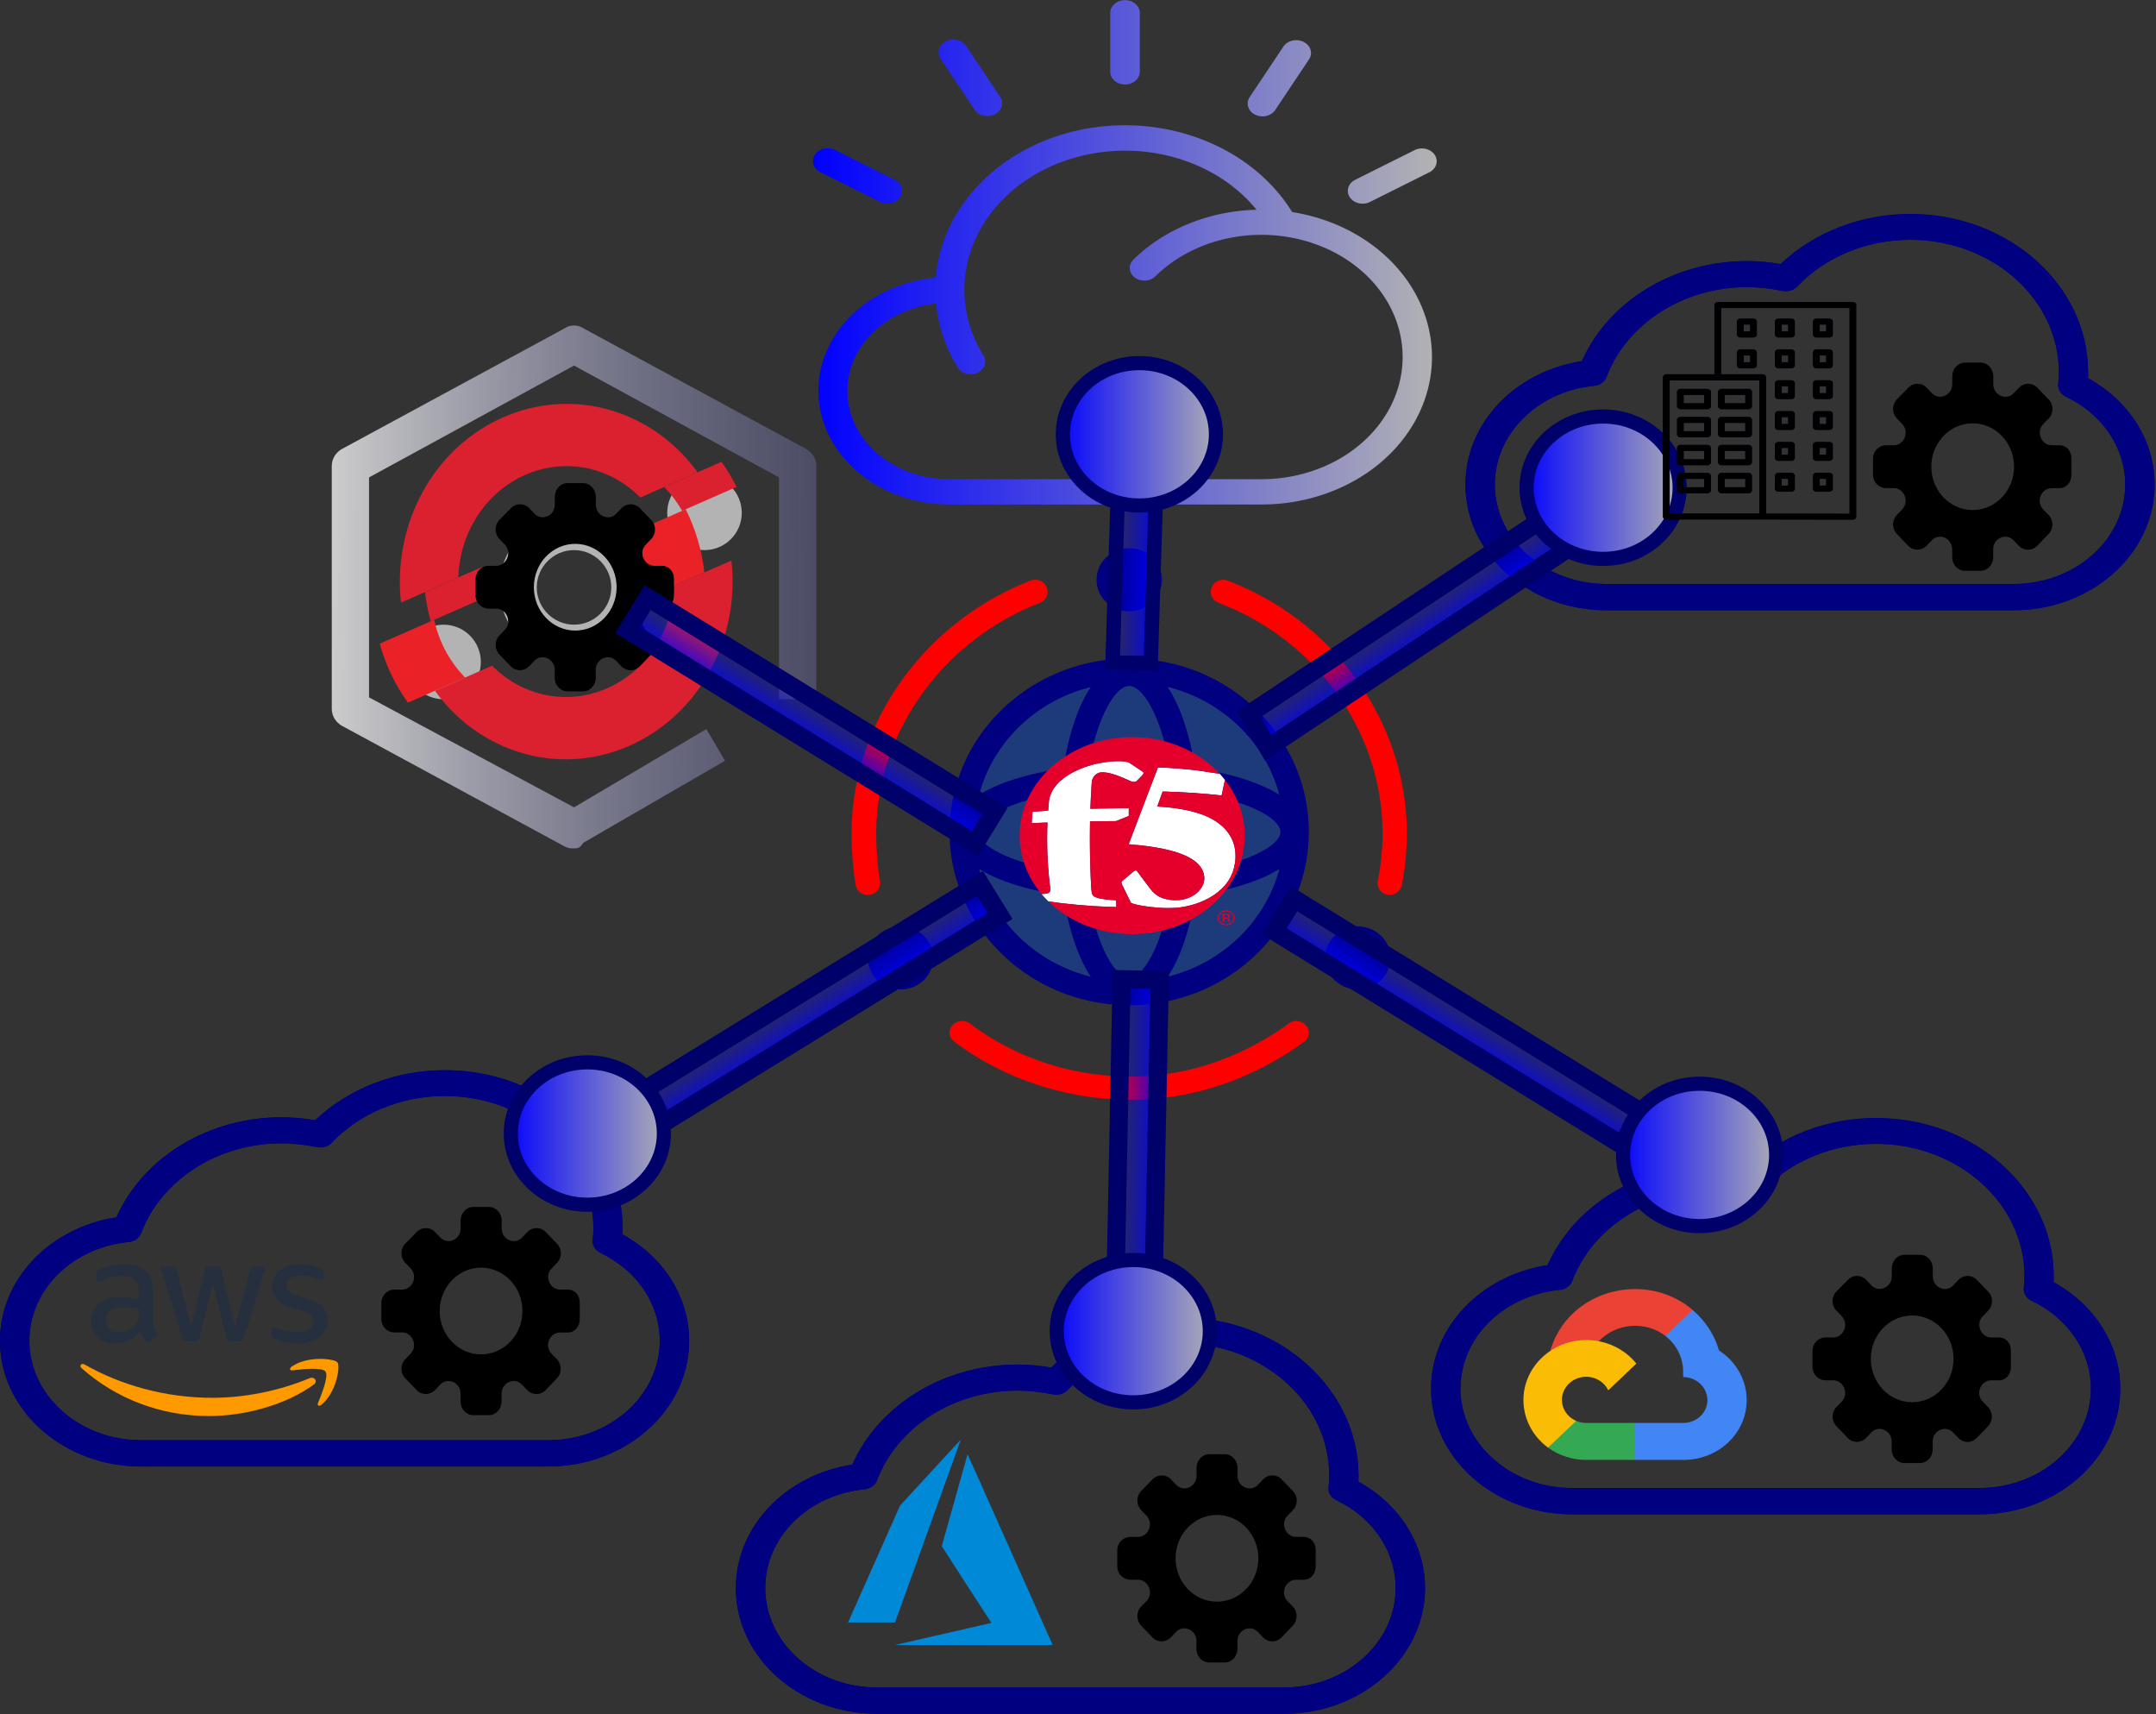 <?xml version="1.0" encoding="UTF-8" standalone="no"?>
<!-- Created with Inkscape (http://www.inkscape.org/) -->

<svg
   width="579.342"
   height="460.454"
   viewBox="0 0 153.284 121.828"
   version="1.1"
   id="svg5"
   inkscape:version="1.1.2 (0a00cf5339, 2022-02-04)"
   sodipodi:docname="service_to_clouds.svg"
   xmlns:inkscape="http://www.inkscape.org/namespaces/inkscape"
   xmlns:sodipodi="http://sodipodi.sourceforge.net/DTD/sodipodi-0.dtd"
   xmlns:xlink="http://www.w3.org/1999/xlink"
   xmlns="http://www.w3.org/2000/svg"
   xmlns:svg="http://www.w3.org/2000/svg">
  <rect x="0" y="0" width="153.284" height="121.828" fill="#333333" stroke="none"/>
  <sodipodi:namedview
     id="namedview7"
     pagecolor="#ffffff"
     bordercolor="#666666"
     borderopacity="1.0"
     inkscape:pageshadow="2"
     inkscape:pageopacity="0.0"
     inkscape:pagecheckerboard="0"
     inkscape:document-units="mm"
     showgrid="false"
     units="px"
     inkscape:zoom="0.75277076"
     inkscape:cx="233.1387"
     inkscape:cy="385.90766"
     inkscape:window-width="1920"
     inkscape:window-height="1043"
     inkscape:window-x="0"
     inkscape:window-y="0"
     inkscape:window-maximized="1"
     inkscape:current-layer="layer4"
     fit-margin-top="0"
     fit-margin-left="0"
     fit-margin-right="0"
     fit-margin-bottom="0" />
  <defs
     id="defs2">
    <linearGradient
       inkscape:collect="always"
       id="linearGradient2502">
      <stop
         style="stop-color:#0000ff;stop-opacity:1;"
         offset="0"
         id="stop2498" />
      <stop
         style="stop-color:#0000ff;stop-opacity:0;"
         offset="1"
         id="stop2500" />
    </linearGradient>
    <linearGradient
       inkscape:collect="always"
       id="linearGradient947">
      <stop
         style="stop-color:#0000ff;stop-opacity:1"
         offset="0"
         id="stop943" />
      <stop
         style="stop-color:#b3b3b3;stop-opacity:1"
         offset="1"
         id="stop945" />
    </linearGradient>
    <linearGradient
       inkscape:collect="always"
       xlink:href="#linearGradient947"
       id="linearGradient949"
       x1="-0.005"
       y1="16.034"
       x2="32"
       y2="16.034"
       gradientUnits="userSpaceOnUse" />
    <linearGradient
       inkscape:collect="always"
       id="linearGradient837">
      <stop
         style="stop-color:#cccccc;stop-opacity:1"
         offset="0"
         id="stop833" />
      <stop
         style="stop-color:#000060;stop-opacity:0;"
         offset="1"
         id="stop835" />
    </linearGradient>
    <linearGradient
       inkscape:collect="always"
       xlink:href="#linearGradient837"
       id="linearGradient839"
       x1="3"
       y1="15.975"
       x2="55.034"
       y2="16.246"
       gradientUnits="userSpaceOnUse"
       gradientTransform="matrix(5,0,0,5,-15,-9.75)" />
    <linearGradient
       inkscape:collect="always"
       xlink:href="#linearGradient2502"
       id="linearGradient2504"
       x1="17.245"
       y1="74.768"
       x2="21.246"
       y2="74.768"
       gradientUnits="userSpaceOnUse"
       gradientTransform="translate(-1.789,86.575)" />
    <linearGradient
       inkscape:collect="always"
       xlink:href="#linearGradient2502"
       id="linearGradient3200"
       gradientUnits="userSpaceOnUse"
       gradientTransform="matrix(1.014,0,1.4659774e-8,0.98,-177.13,-207.931)"
       x1="17.245"
       y1="74.768"
       x2="21.246"
       y2="74.768" />
    <style
       id="style873">.cls-1{fill:#e4002b;}.cls-2{fill:#fff;}.cls-3{fill:#e2183d;}</style>
    <linearGradient
       inkscape:collect="always"
       xlink:href="#linearGradient947"
       id="linearGradient3404"
       gradientUnits="userSpaceOnUse"
       x1="-0.005"
       y1="16.034"
       x2="32"
       y2="16.034" />
    <linearGradient
       inkscape:collect="always"
       xlink:href="#linearGradient947"
       id="linearGradient5859"
       x1="-24.785"
       y1="43.231"
       x2="-9.627"
       y2="43.231"
       gradientUnits="userSpaceOnUse"
       gradientTransform="matrix(0.785,0,0,0.775,144.176,65.468)" />
    <linearGradient
       inkscape:collect="always"
       xlink:href="#linearGradient947"
       id="linearGradient5983"
       gradientUnits="userSpaceOnUse"
       gradientTransform="matrix(0.785,0,0,0.775,223.254,66.988)"
       x1="-24.785"
       y1="43.231"
       x2="-9.627"
       y2="43.231" />
    <linearGradient
       inkscape:collect="always"
       xlink:href="#linearGradient947"
       id="linearGradient6028"
       gradientUnits="userSpaceOnUse"
       gradientTransform="matrix(0.785,0,0,0.775,182.991,79.517)"
       x1="-24.785"
       y1="43.231"
       x2="-9.627"
       y2="43.231" />
    <linearGradient
       inkscape:collect="always"
       xlink:href="#linearGradient2502"
       id="linearGradient3200-4"
       gradientUnits="userSpaceOnUse"
       gradientTransform="translate(-190.952,24.307)"
       x1="17.245"
       y1="74.768"
       x2="21.246"
       y2="74.768" />
    <linearGradient
       inkscape:collect="always"
       xlink:href="#linearGradient2502"
       id="linearGradient3200-45"
       gradientUnits="userSpaceOnUse"
       gradientTransform="translate(-172.797,-152.811)"
       x1="17.245"
       y1="74.768"
       x2="21.246"
       y2="74.768" />
    <linearGradient
       inkscape:collect="always"
       xlink:href="#linearGradient2502"
       id="linearGradient6285"
       gradientUnits="userSpaceOnUse"
       gradientTransform="translate(4.04,136.948)"
       x1="17.245"
       y1="74.768"
       x2="21.246"
       y2="74.768" />
    <linearGradient
       inkscape:collect="always"
       xlink:href="#linearGradient2502"
       id="linearGradient3200-4-3"
       gradientUnits="userSpaceOnUse"
       gradientTransform="matrix(1,0,0,0.634,-190.583,6.89)"
       x1="17.245"
       y1="74.768"
       x2="21.246"
       y2="74.768" />
    <linearGradient
       inkscape:collect="always"
       xlink:href="#linearGradient947"
       id="linearGradient6718"
       gradientUnits="userSpaceOnUse"
       gradientTransform="matrix(0.785,0,0,0.775,183.424,15.768)"
       x1="-24.785"
       y1="43.231"
       x2="-9.627"
       y2="43.231" />
    <linearGradient
       inkscape:collect="always"
       xlink:href="#linearGradient947"
       id="linearGradient7426"
       gradientUnits="userSpaceOnUse"
       gradientTransform="matrix(0.785,0,0,0.775,216.394,19.564)"
       x1="-24.785"
       y1="43.231"
       x2="-9.627"
       y2="43.231" />
  </defs>
  <g
     inkscape:groupmode="layer"
     id="layer4"
     inkscape:label="Layer 2">
    <g
       fill="#231f20"
       id="g4884-5-2"
       transform="matrix(0.1,0,0,0.089,103.087,6.506)"
       style="fill:#000080">
      <path
         d="m 211.3,156.2 c -45.3,0 -85.5,28.9 -100,71.8 -1.3,3.8 -4.7,6.6 -8.7,7 -40.3,4.4 -70.7,38.3 -70.7,78.9 0,43.8 35.6,79.4 79.4,79.4 h 289.4 c 43.8,0 79.4,-35.6 79.4,-79.4 0,-29.4 -16.2,-56.3 -42.2,-70.2 -3.7,-2 -5.9,-6 -5.5,-10.2 0.3,-3.1 0.5,-6.3 0.5,-9.5 0,-58.2 -47.4,-105.6 -105.6,-105.6 -31,0 -60.4,13.6 -80.5,37.4 -2.5,3 -6.6,4.3 -10.4,3.4 -8.6,-1.9 -17,-3 -25.1,-3 z M 400.7,414.3 H 111.3 C 56,414.3 11,369.3 11,314 c 0,-49.1 35.2,-90.4 82.8,-98.7 19,-48 65.4,-79.9 117.5,-79.9 7.8,0 15.7,0.8 23.8,2.4 23.9,-25.5 57.2,-40 92.2,-40 69.7,0 126.4,56.7 126.4,126.4 0,1.6 0,3.1 -0.1,4.7 29.4,18.2 47.4,50.2 47.4,85.1 0,55.3 -45,100.3 -100.3,100.3 z"
         id="path4880-0-6"
         style="fill:#000080" />
      <path
         d="m 211.3,156.2 c -45.3,0 -85.5,28.9 -100,71.8 -1.3,3.8 -4.7,6.6 -8.7,7 -40.3,4.4 -70.7,38.3 -70.7,78.9 0,43.8 35.6,79.4 79.4,79.4 h 289.4 c 43.8,0 79.4,-35.6 79.4,-79.4 0,-29.4 -16.2,-56.3 -42.2,-70.2 -3.7,-2 -5.9,-6 -5.5,-10.2 0.3,-3.1 0.5,-6.3 0.5,-9.5 0,-58.2 -47.4,-105.6 -105.6,-105.6 -31,0 -60.4,13.6 -80.5,37.4 -2.5,3 -6.6,4.3 -10.4,3.4 -8.6,-1.9 -17,-3 -25.1,-3 z M 400.7,414.3 H 111.3 C 56,414.3 11,369.3 11,314 c 0,-49.1 35.2,-90.4 82.8,-98.7 19,-48 65.4,-79.9 117.5,-79.9 7.8,0 15.7,0.8 23.8,2.4 23.9,-25.5 57.2,-40 92.2,-40 69.7,0 126.4,56.7 126.4,126.4 0,1.6 0,3.1 -0.1,4.7 29.4,18.2 47.4,50.2 47.4,85.1 0,55.3 -45,100.3 -100.3,100.3 z"
         id="path4882-3-6"
         style="fill:#000080" />
    </g>
  </g>
  <g
     inkscape:label="Layer 1"
     inkscape:groupmode="layer"
     id="layer1"
     transform="translate(-88.917,-18.387)">
    <g
       style="fill:url(#linearGradient949);fill-opacity:1;stroke-width:1;stroke-miterlimit:4;stroke-dasharray:none"
       id="g873"
       transform="matrix(1.385,0,0,1.198,146.741,17.108)">
      <path
         d="M 24.581,13.65 A 9.733,9.733 0 0 0 6.286,17.539 6.75,6.75 0 0 0 7,31 H 23 A 8.746,8.746 0 0 0 24.581,13.65 Z M 23,29.5 H 7 a 5.237,5.237 0 0 1 -0.699,-10.429 9.726,9.726 0 0 0 1.104,3.784 0.75,0.75 0 1 0 1.321,-0.709 8.25,8.25 0 0 1 14.026,-8.632 8.754,8.754 0 0 0 -6.315,2.95 0.75,0.75 0 1 0 1.125,0.992 A 7.25,7.25 0 1 1 23,29.5 Z M 31.898,10.255 A 0.758,0.758 0 0 0 30.862,9.977 l -3.02,1.744 A 0.759,0.759 0 1 0 28.6,13.035 l 3.02,-1.744 a 0.759,0.759 0 0 0 0.278,-1.036 z M 22.676,7.87 a 0.758,0.758 0 0 0 1.036,-0.278 l 1.744,-3.02 a 0.759,0.759 0 0 0 -1.314,-0.759 l -1.744,3.02 A 0.759,0.759 0 0 0 22.676,7.87 Z M 16,6.081 A 0.759,0.759 0 0 0 16.759,5.322 V 1.835 a 0.759,0.759 0 1 0 -1.518,0 V 5.322 A 0.759,0.759 0 0 0 16,6.081 Z M 8.287,7.592 A 0.759,0.759 0 0 0 9.601,6.833 L 7.857,3.813 A 0.759,0.759 0 1 0 6.543,4.572 Z M 4.159,11.721 1.139,9.977 a 0.759,0.759 0 1 0 -0.759,1.314 L 3.4,13.035 a 0.759,0.759 0 1 0 0.759,-1.314 z"
         id="path864"
         style="fill:url(#linearGradient3404);fill-opacity:1;stroke-width:1;stroke-miterlimit:4;stroke-dasharray:none" />
    </g>
    <g
       id="g1898"
       transform="matrix(0.265,0,0,0.265,112.504,41.522)">
      <path
         d="m 65,140.25 c -1,0 -1.5,0 -2.5,-0.5 l -60,-32.5 C 1,106.25 0,104.75 0,102.75 v -65 c 0,-2 1,-3.5 2.5,-4.5 l 60,-32.5 c 1.5,-1 3.5,-1 5,0 l 60,32.5 c 1.5,1 2.5,2.5 2.5,4.5 v 62.5 h -10 v -59.5 l -55,-30 -55,30 v 59 l 55,29.5 35.5,-21 5,8.5 -38,22 c -1,1.5 -1.5,1.5 -2.5,1.5 z"
         id="shell_outline_10_"
         style="fill:url(#linearGradient839);fill-opacity:1;stroke-width:5" />
      <circle
         cx="30"
         cy="90.25"
         r="10"
         id="circle3"
         style="fill:#b3b3b3;fill-opacity:1;stroke-width:5" />
      <path
         d="m 65,90.25 c -11,0 -20,-9 -20,-20 0,-11 9,-20 20,-20 11,0 20,9 20,20 0,11 -9,20 -20,20 z m 0,-30 c -5.5,0 -10,4.5 -10,10 0,5.5 4.5,10 10,10 5.5,0 10,-4.5 10,-10 0,-5.5 -4.5,-10 -10,-10 z"
         id="path5"
         style="fill:#b3b3b3;fill-opacity:1;stroke-width:5" />
      <circle
         cx="100"
         cy="50.25"
         r="10"
         id="circle7"
         style="fill:#b3b3b3;fill-opacity:1;stroke-width:5" />
    </g>
    <g
       id="g2055"
       transform="matrix(0.429,-0.019,0.017,0.458,115.265,46.578)">
      <g
         fill="#db212f"
         id="g2035">
        <path
           d="M 17.424,27.158 7.8,30.664 c 0.123,1.545 0.4,3.07 0.764,4.566 l 9.15,-3.333 c -0.297,-1.547 -0.403,-3.142 -0.28,-4.74 M 60,16.504 c -0.672,-1.386 -1.45,-2.726 -2.35,-3.988 l -9.632,3.506 c 1.12,1.147 2.06,2.435 2.83,3.813 z"
           id="path2031" />
        <path
           d="m 38.802,13.776 c 2.004,0.935 3.74,2.21 5.204,3.707 l 9.633,-3.506 A 27.38,27.38 0 0 0 42.883,5.027 C 29.113,-1.393 12.685,4.585 6.263,18.353 A 27.38,27.38 0 0 0 3.775,32.124 l 9.634,-3.505 c 0.16,-2.087 0.67,-4.18 1.603,-6.184 4.173,-8.947 14.844,-12.83 23.79,-8.658"
           id="path2033" />
      </g>
      <path
         d="M 9.153,35.01 0,38.342 c 0.84,3.337 2.3,6.508 4.304,9.33 l 9.612,-3.5 A 17.99,17.99 0 0 1 9.153,35.008"
         fill="#ea2227"
         id="path2037" />
      <path
         d="m 49.074,31.38 a 17.64,17.64 0 0 1 -1.616,6.186 c -4.173,8.947 -14.843,12.83 -23.79,8.657 a 17.71,17.71 0 0 1 -5.215,-3.7 l -9.612,3.5 c 2.662,3.744 6.293,6.874 10.748,8.953 13.77,6.42 30.196,0.44 36.618,-13.328 a 27.28,27.28 0 0 0 2.479,-13.765 l -9.61,3.498 z"
         fill="#db212f"
         id="path2039" />
      <path
         d="m 51.445,19.618 -9.153,3.332 c 1.7,3.046 2.503,6.553 2.24,10.08 l 9.612,-3.497 c -0.275,-3.45 -1.195,-6.817 -2.7,-9.915"
         fill="#ea2227"
         id="path2041" />
    </g>
    <g
       id="g2222"
       transform="matrix(1.161,0,0,1.12,145.979,53.997)">
      <path
         d="M 20,31.25 C 25.66,31.25 30.25,26.66 30.25,21 30.25,15.34 25.66,10.75 20,10.75 14.34,10.75 9.75,15.34 9.75,21 c 0,5.66 4.59,10.25 10.25,10.25 z"
         fill="#e5eaff"
         id="path1937"
         style="fill:#0047d9;fill-opacity:0.43" />
      <path
         d="m 4.509,21.095 c 0,-6.342 4.023,-12.22 10.017,-14.627 A 0.77,0.77 0 0 0 14.948,5.477 0.763,0.763 0 0 0 13.963,5.052 C 7.405,7.692 3,14.136 3,21.085 c 0,0.91 0.08,2.286 0.251,3.288 0.06,0.374 0.383,0.627 0.745,0.627 0.04,0 0.08,0 0.13,-0.01 A 0.758,0.758 0 0 0 4.74,24.11 C 4.579,23.21 4.509,21.945 4.509,21.095 Z m 4.66,12.187 a 0.713,0.713 0 0 0 0.122,1.034 C 12.34,36.69 16.184,38 20.109,38 c 4.717,0 8.367,-2 10.594,-3.674 a 0.713,0.713 0 0 0 0.132,-1.035 0.768,0.768 0 0 0 -1.067,-0.128 c -2.044,1.537 -5.369,3.36 -9.66,3.36 -3.629,0 -7.035,-1.163 -9.862,-3.36 a 0.779,0.779 0 0 0 -1.077,0.119 z m 16.85,-28.23 a 0.744,0.744 0 0 0 -0.968,0.435 c -0.15,0.394 0.04,0.829 0.429,0.98 6.004,2.356 10.034,8.23 10.034,14.62 0,1.011 -0.1,2.022 -0.29,3.013 a 0.76,0.76 0 0 0 0.59,0.89 C 35.863,25 35.913,25 35.953,25 36.302,25 36.621,24.747 36.691,24.383 36.901,23.301 37,22.189 37,21.087 37.01,14.081 32.592,7.64 26.019,5.052 Z"
         fill="#e4002b"
         id="path1939"
         style="fill:#ff0000" />
      <path
         d="M 20,32 C 26.07,32 31,27.07 31,21 31,14.94 26.07,10 20,10 13.93,10 9,14.93 9,21 c 0,6.06 4.94,11 11,11 z m -9.19,-8.65 c 1.23,0.8 3.08,1.37 5.16,1.68 0.31,2.08 0.88,3.93 1.68,5.16 A 9.518,9.518 0 0 1 10.81,23.35 Z M 20,11.74 c 0.83,0 1.93,1.88 2.48,5.05 -0.82,-0.07 -1.65,-0.11 -2.48,-0.11 -0.83,0 -1.66,0.04 -2.48,0.11 0.55,-3.17 1.65,-5.05 2.48,-5.05 z m 0,6.43 c 0.96,0 1.85,0.05 2.69,0.14 0.09,0.83 0.14,1.73 0.14,2.69 0,0.96 -0.05,1.85 -0.14,2.69 -0.83,0.09 -1.73,0.14 -2.69,0.14 -0.96,0 -1.85,-0.05 -2.69,-0.14 -0.09,-0.83 -0.14,-1.73 -0.14,-2.69 0,-0.96 0.05,-1.85 0.14,-2.69 0.84,-0.09 1.73,-0.14 2.69,-0.14 z m 4.21,0.35 c 3.17,0.55 5.05,1.65 5.05,2.48 0,0.83 -1.88,1.93 -5.05,2.48 0.07,-0.82 0.11,-1.65 0.11,-2.48 0.01,-0.83 -0.03,-1.67 -0.11,-2.48 z M 20,30.26 c -0.83,0 -1.93,-1.88 -2.48,-5.05 0.82,0.07 1.65,0.11 2.48,0.11 0.83,0 1.66,-0.04 2.48,-0.11 -0.55,3.17 -1.65,5.05 -2.48,5.05 z M 15.79,23.48 C 12.62,22.93 10.74,21.83 10.74,21 c 0,-0.83 1.88,-1.93 5.05,-2.48 -0.07,0.81 -0.11,1.65 -0.11,2.48 0,0.83 0.04,1.66 0.11,2.48 z m 6.57,6.71 c 0.8,-1.23 1.37,-3.08 1.68,-5.16 2.08,-0.31 3.93,-0.88 5.16,-1.68 a 9.534,9.534 0 0 1 -6.84,6.84 z m 6.83,-11.55 c -1.23,-0.8 -3.08,-1.37 -5.16,-1.68 -0.31,-2.08 -0.88,-3.93 -1.68,-5.16 3.35,0.86 5.99,3.5 6.84,6.84 z M 17.65,11.81 c -0.8,1.23 -1.37,3.08 -1.68,5.16 -2.08,0.31 -3.93,0.88 -5.16,1.68 a 9.501,9.501 0 0 1 6.84,-6.84 z M 20,7 a 2,2 0 1 0 0,-4 2,2 0 0 0 0,4 z m 14,24 a 2,2 0 1 0 0,-4 2,2 0 0 0 0,4 z M 6,31 a 2,2 0 1 0 0,-4 2,2 0 0 0 0,4 z"
         fill="#0f1e57"
         id="path1941"
         style="fill:#000080" />
    </g>
    <path
       d="m 135.981,58.603 h -0.559 c -0.456,0 -0.838,-0.412 -0.838,-0.902 0,-0.247 0.099,-0.47 0.276,-0.636 l 0.36,-0.37 c 0.357,-0.37 0.357,-0.975 0,-1.345 l -0.82,-0.851 c -0.162,-0.17 -0.401,-0.27 -0.643,-0.27 -0.243,0 -0.478,0.1 -0.643,0.27 l -0.346,0.362 c -0.165,0.193 -0.386,0.297 -0.625,0.297 -0.471,0 -0.864,-0.401 -0.864,-0.875 v -0.589 c 0,-0.52 -0.401,-0.967 -0.901,-0.967 h -1.118 c -0.5,0 -0.897,0.443 -0.897,0.967 v 0.586 c 0,0.474 -0.393,0.875 -0.864,0.875 -0.235,0 -0.452,-0.104 -0.61,-0.285 l -0.357,-0.37 c -0.162,-0.173 -0.401,-0.27 -0.643,-0.27 -0.243,0 -0.478,0.1 -0.643,0.27 l -0.827,0.848 c -0.353,0.37 -0.353,0.975 0,1.341 l 0.346,0.362 c 0.184,0.173 0.287,0.405 0.287,0.651 0,0.493 -0.382,0.902 -0.838,0.902 h -0.559 c -0.504,0 -0.927,0.412 -0.927,0.936 v 0.586 0.586 c 0,0.52 0.423,0.936 0.927,0.936 h 0.559 c 0.456,0 0.838,0.412 0.838,0.902 0,0.247 -0.103,0.478 -0.287,0.651 l -0.346,0.358 c -0.353,0.37 -0.353,0.975 0,1.341 l 0.82,0.855 c 0.162,0.173 0.401,0.27 0.643,0.27 0.243,0 0.478,-0.1 0.643,-0.27 l 0.357,-0.37 c 0.154,-0.181 0.375,-0.285 0.61,-0.285 0.471,0 0.864,0.401 0.864,0.875 v 0.586 c 0,0.52 0.397,0.967 0.901,0.967 h 1.118 c 0.5,0 0.897,-0.443 0.897,-0.967 v -0.586 c 0,-0.474 0.393,-0.875 0.864,-0.875 0.235,0 0.456,0.108 0.625,0.297 l 0.346,0.362 c 0.165,0.17 0.401,0.27 0.643,0.27 0.243,0 0.478,-0.1 0.643,-0.27 l 0.82,-0.855 c 0.353,-0.37 0.353,-0.975 0,-1.345 l -0.36,-0.37 c -0.176,-0.166 -0.276,-0.393 -0.276,-0.636 0,-0.493 0.382,-0.902 0.838,-0.902 h 0.559 c 0.5,0 0.857,-0.412 0.857,-0.936 v -0.589 -0.586 c 0.007,-0.524 -0.349,-0.936 -0.849,-0.936 z m -3.225,1.522 v 0 c 0,1.699 -1.313,3.082 -2.942,3.082 -1.629,0 -2.942,-1.383 -2.942,-3.082 v 0 0 c 0,-1.699 1.313,-3.082 2.942,-3.082 1.629,0 2.942,1.383 2.942,3.082 z"
       id="path2306-8"
       style="stroke-width:0.038" />
    <path
       d="m 129.286,110.051 h -0.559 c -0.456,0 -0.838,-0.412 -0.838,-0.902 0,-0.247 0.099,-0.47 0.276,-0.636 l 0.36,-0.37 c 0.357,-0.37 0.357,-0.975 0,-1.345 l -0.82,-0.851 c -0.162,-0.17 -0.401,-0.27 -0.643,-0.27 -0.243,0 -0.478,0.1 -0.643,0.27 l -0.346,0.362 c -0.165,0.193 -0.386,0.297 -0.625,0.297 -0.471,0 -0.864,-0.401 -0.864,-0.875 v -0.589 c 0,-0.52 -0.401,-0.967 -0.901,-0.967 h -1.118 c -0.5,0 -0.897,0.443 -0.897,0.967 v 0.586 c 0,0.474 -0.393,0.875 -0.864,0.875 -0.235,0 -0.452,-0.104 -0.61,-0.285 l -0.357,-0.37 c -0.162,-0.173 -0.401,-0.27 -0.643,-0.27 -0.243,0 -0.478,0.1 -0.643,0.27 l -0.827,0.848 c -0.353,0.37 -0.353,0.975 0,1.341 l 0.346,0.362 c 0.184,0.173 0.287,0.405 0.287,0.651 0,0.493 -0.382,0.902 -0.838,0.902 h -0.559 c -0.504,0 -0.927,0.412 -0.927,0.936 v 0.586 0.586 c 0,0.52 0.423,0.936 0.927,0.936 h 0.559 c 0.456,0 0.838,0.412 0.838,0.902 0,0.247 -0.103,0.478 -0.287,0.651 l -0.346,0.358 c -0.353,0.37 -0.353,0.975 0,1.341 l 0.82,0.855 c 0.162,0.173 0.401,0.27 0.643,0.27 0.243,0 0.478,-0.1 0.643,-0.27 l 0.357,-0.37 c 0.154,-0.181 0.375,-0.285 0.61,-0.285 0.471,0 0.864,0.401 0.864,0.875 v 0.586 c 0,0.52 0.397,0.967 0.901,0.967 h 1.118 c 0.5,0 0.897,-0.443 0.897,-0.967 v -0.586 c 0,-0.474 0.393,-0.875 0.864,-0.875 0.235,0 0.456,0.108 0.625,0.297 l 0.346,0.362 c 0.165,0.17 0.401,0.27 0.643,0.27 0.243,0 0.478,-0.1 0.643,-0.27 l 0.82,-0.855 c 0.353,-0.37 0.353,-0.975 0,-1.345 l -0.36,-0.37 c -0.176,-0.166 -0.276,-0.393 -0.276,-0.636 0,-0.493 0.382,-0.902 0.838,-0.902 h 0.559 c 0.5,0 0.857,-0.412 0.857,-0.936 v -0.589 -0.586 c 0.007,-0.524 -0.349,-0.936 -0.849,-0.936 z m -3.225,1.522 v 0 c 0,1.699 -1.313,3.082 -2.942,3.082 -1.629,0 -2.942,-1.383 -2.942,-3.082 v 0 0 c 0,-1.699 1.313,-3.082 2.942,-3.082 1.629,0 2.942,1.383 2.942,3.082 z"
       id="path2306-8-9"
       style="stroke-width:0.038" />
    <rect
       style="fill:url(#linearGradient2504);fill-opacity:1;stroke:#00006a;stroke-width:1.289;stroke-miterlimit:4;stroke-dasharray:none;stroke-opacity:1"
       id="rect2408"
       width="2.712"
       height="28.984"
       x="16.101"
       y="146.851"
       transform="rotate(-58.426)" />
    <rect
       style="fill:url(#linearGradient6285);fill-opacity:1;stroke:#00006a;stroke-width:1.289;stroke-miterlimit:4;stroke-dasharray:none;stroke-opacity:1"
       id="rect2408-4"
       width="2.712"
       height="28.984"
       x="21.929"
       y="197.224"
       transform="rotate(-58.426)" />
    <rect
       style="fill:url(#linearGradient3200);fill-opacity:1;stroke:#00006a;stroke-width:1.285;stroke-miterlimit:4;stroke-dasharray:none;stroke-opacity:1"
       id="rect2408-2"
       width="2.749"
       height="28.394"
       x="-158.995"
       y="-148.883"
       transform="matrix(-0.495,-0.869,-0.833,0.553,0,0)" />
    <rect
       style="fill:url(#linearGradient3200-45);fill-opacity:1;stroke:#00006a;stroke-width:1.289;stroke-miterlimit:4;stroke-dasharray:none;stroke-opacity:1"
       id="rect2408-2-4"
       width="2.712"
       height="28.984"
       x="-154.908"
       y="-92.535"
       transform="matrix(-0.524,-0.852,-0.852,0.524,0,0)" />
    <rect
       style="fill:url(#linearGradient3200-4);fill-opacity:1;stroke:#00006a;stroke-width:1.289;stroke-miterlimit:4;stroke-dasharray:none;stroke-opacity:1"
       id="rect2408-2-5"
       width="2.712"
       height="28.984"
       x="-173.062"
       y="84.582"
       transform="matrix(-1,-0.02,-0.02,1,0,0)" />
    <rect
       style="fill:url(#linearGradient3200-4-3);fill-opacity:1;stroke:#00006a;stroke-width:1.026;stroke-miterlimit:4;stroke-dasharray:none;stroke-opacity:1"
       id="rect2408-2-5-8"
       width="2.712"
       height="18.364"
       x="-172.696"
       y="45.08"
       transform="matrix(-1,-0.012,-0.031,1,0,0)" />
    <g
       id="Logo-black-and-white"
       transform="matrix(0.016,0,0,0.014,161.411,70.784)">
      <path
         class="cls-1"
         d="m 940.37,894.53 a 30.85,30.85 0 0 1 9.47,22.94 32.43,32.43 0 0 1 -55.4,23.08 32,32 0 0 1 -9.44,-23.08 32.54,32.54 0 0 1 32.37,-32.57 30.88,30.88 0 0 1 23,9.63 z m 3.81,-3.75 a 36.65,36.65 0 0 0 -26.8,-11 37.72,37.72 0 1 0 26.8,64.32 37.71,37.71 0 0 0 0,-53.36 z M 923,915.65 a 18.8,18.8 0 0 1 -6.93,0.92 h -6.54 v -15 h 6.23 c 4,0 7,0.57 8.77,1.58 1.77,1.01 2.76,3.07 2.76,6 a 6.38,6.38 0 0 1 -4.29,6.5 z m -20.75,22.29 h 7.28 v -16.28 h 5.77 c 3.82,0 6.56,0.4 8.11,1.36 2.57,1.54 3.88,4.72 3.88,9.48 v 3.33 l 0.14,1.25 a 2.91,2.91 0 0 1 0.11,0.5 c 0,0.2 0.06,0.27 0.19,0.36 h 6.76 l -0.24,-0.48 a 4.42,4.42 0 0 1 -0.35,-2.11 c -0.09,-1.14 -0.09,-2.15 -0.09,-3.07 v -3.07 a 11.52,11.52 0 0 0 -2.26,-6.43 c -1.54,-2.21 -3.95,-3.51 -7.19,-4.08 a 17,17 0 0 0 6,-2 c 2.77,-1.75 4.06,-4.56 4.06,-8.2 0,-5.18 -2.06,-8.73 -6.4,-10.49 -2.39,-1 -6.14,-1.49 -11.3,-1.49 h -14.47 z"
         id="path879" />
      <path
         class="cls-2"
         d="m 958.59,620.31 c 2.68,-53.34 -7.17,-110.8 -53.58,-162.79 -47.7,-51.41 -128.17,-95 -293.72,-105.22 8.6,-26.83 16.12,-51.41 24.06,-76.52 99,3.48 187.06,10.61 262,20.34 5.92,-26.85 9.13,-53.1 15.26,-78.43 Q 901.2,201 888.43,185.25 c -35.65,-4.12 -71.2,-13 -109.46,-17.9 C 727.24,160.67 673.09,155.9 614.59,153.2 577.75,262.93 531.7,401 484.46,543.7 730.72,565 825.42,631.37 820.1,725 c -4.91,50.57 -51.14,96.55 -111.93,102 -72.31,4.86 -105.41,-24.35 -127.14,-56.4 -19.14,-28.78 -38.23,-57.62 -58.61,-89 -5.54,-9.23 -12.85,-3.23 -19.44,3.21 -14.92,14.48 -29.1,28.15 -43.84,42.28 -9.48,8.24 -7.37,15.32 -4,22.23 13.77,32.46 26.59,62.22 39.54,91.76 21.56,13.21 122.9,31.25 198.69,25.58 51.36,-4.32 115.57,-24.18 168.65,-64.16 52.43,-40.71 90.65,-95.5 96.57,-182.19 z"
         id="path881" />
      <path
         class="cls-2"
         d="m 97.31,796.3 q 14.22,19.29 30.2,37.13 c 85.19,15.32 191.42,25.91 302.05,29.13 -0.37,-11.48 -0.7,-22.63 -1,-34.46 -67.94,-3.83 -99.17,-14.19 -104.6,-27.63 -4.53,-10.68 -5.32,-26.63 -6.29,-42.38 -5.1,-104.35 -6.77,-217.22 -5,-330.51 38,-0.66 75.83,-1 115.53,-1.43 19.24,-8.77 37.34,-17.44 56.54,-26 0,-13.72 0.09,-26 0.09,-39.39 -58.83,0.24 -114.65,1.24 -170.6,2.79 1.58,-47.62 3.45,-91.58 6.24,-134.46 2,-28.18 21.51,-48.78 41.64,-50.39 32.26,-1.26 61.23,11.56 89.27,24 15.46,7.49 30.7,14.94 46.54,23.05 7.56,2 16.54,3.78 21.95,-2.79 9.39,-11.12 18.31,-21.45 27.55,-32.26 5,-7.39 2.84,-11.63 0.79,-14.35 -20.12,-15.89 -39.05,-30.18 -58.21,-44.54 -11.83,-8 -30.51,-9.76 -48.92,-9.76 -7.34,0 -14.71,0.27 -21.55,0.49 -18.92,1 -43,4 -82.43,13.62 -88.81,23.92 -195.43,85.84 -206.7,187.11 -1.45,16.53 -2.66,32.9 -3.73,49.81 -25.08,2.11 -47.91,3.92 -69.46,6 -1.58,19.36 -2.64,38 -3.52,57.59 21.82,-1.28 44.58,-2.42 69.94,-3.52 -3.76,106.16 -0.2,212.1 9.77,310.22 1.67,14.91 3.3,29.69 1.36,39.24 -1.59,9.12 -16.27,13.85 -37.45,13.69 z"
         id="path883" />
      <path
         class="cls-1"
         d="m 912.66,217.69 c -6.13,25.33 -9.34,51.58 -15.26,78.43 -75,-9.73 -163.08,-16.86 -262,-20.34 -7.94,25.11 -15.46,49.69 -24.06,76.52 165.55,10.18 246,53.81 293.72,105.22 46.41,52 56.26,109.45 53.58,162.79 -5.97,86.69 -44.19,141.48 -96.64,182.1 -53.08,40 -117.29,59.84 -168.65,64.16 -75.79,5.67 -177.13,-12.37 -198.69,-25.57 -13,-29.54 -25.77,-59.3 -39.54,-91.76 -3.35,-6.91 -5.46,-14 4,-22.23 14.74,-14.13 28.92,-27.8 43.84,-42.28 6.59,-6.44 13.9,-12.44 19.44,-3.21 20.38,31.43 39.48,60.27 58.61,89 21.73,32.05 54.83,61.26 127.14,56.4 60.79,-5.44 107,-51.42 111.93,-102 5.32,-93.6 -89.38,-160 -335.64,-181.27 C 531.7,401 577.75,262.93 614.59,153.2 c 58.5,2.7 112.65,7.47 164.38,14.15 38.26,4.87 73.81,13.78 109.46,17.9 C 796.77,72.26 656.88,0 500,0 223.87,0 0,223.86 0,500 a 497.64,497.64 0 0 0 97.31,296.3 c 21.18,0.16 35.86,-4.57 37.45,-13.7 1.94,-9.55 0.31,-24.33 -1.36,-39.24 -10,-98.12 -13.53,-204.06 -9.77,-310.22 -25.36,1.1 -48.12,2.24 -69.94,3.52 0.88,-19.63 1.94,-38.23 3.52,-57.59 21.55,-2.07 44.38,-3.88 69.46,-6 1.07,-16.91 2.28,-33.28 3.74,-49.81 C 141.67,222 248.29,160.08 337.1,136.18 c 39.41,-9.6 63.51,-12.63 82.43,-13.62 6.84,-0.22 14.21,-0.49 21.55,-0.49 18.41,0 37.09,1.72 48.92,9.76 19.16,14.36 38.09,28.65 58.22,44.54 2,2.72 4.2,7 -0.8,14.35 -9.24,10.81 -18.16,21.14 -27.55,32.26 -5.41,6.57 -14.39,4.84 -21.95,2.79 -15.84,-8.11 -31.08,-15.56 -46.54,-23.05 -28,-12.46 -57,-25.28 -89.27,-24 -20.13,1.61 -39.62,22.21 -41.64,50.39 -2.79,42.88 -4.66,86.84 -6.24,134.46 C 370.18,362 426,361 484.85,360.74 c 0,13.39 -0.09,25.67 -0.09,39.39 -19.2,8.58 -37.3,17.25 -56.54,26 -39.7,0.46 -77.48,0.77 -115.53,1.43 -1.76,113.29 -0.09,226.16 5,330.51 1,15.75 1.76,31.7 6.29,42.38 5.43,13.44 36.66,23.8 104.6,27.63 0.27,11.83 0.6,23 1,34.46 -110.63,-3.22 -216.86,-13.81 -302,-29.13 C 219.07,935.63 352,1000 500,1000 c 276.15,0 500,-223.87 500,-500 A 497.6,497.6 0 0 0 912.66,217.69 Z"
         id="path885" />
      <path
         class="cls-3"
         d="M 127.51,833.43 Z"
         id="path887" />
    </g>
    <g
       fill="#231f20"
       id="g4884"
       transform="matrix(0.1,0,0,0.089,87.815,85.751)"
       style="fill:#000080">
      <path
         d="m 211.3,156.2 c -45.3,0 -85.5,28.9 -100,71.8 -1.3,3.8 -4.7,6.6 -8.7,7 -40.3,4.4 -70.7,38.3 -70.7,78.9 0,43.8 35.6,79.4 79.4,79.4 h 289.4 c 43.8,0 79.4,-35.6 79.4,-79.4 0,-29.4 -16.2,-56.3 -42.2,-70.2 -3.7,-2 -5.9,-6 -5.5,-10.2 0.3,-3.1 0.5,-6.3 0.5,-9.5 0,-58.2 -47.4,-105.6 -105.6,-105.6 -31,0 -60.4,13.6 -80.5,37.4 -2.5,3 -6.6,4.3 -10.4,3.4 -8.6,-1.9 -17,-3 -25.1,-3 z M 400.7,414.3 H 111.3 C 56,414.3 11,369.3 11,314 c 0,-49.1 35.2,-90.4 82.8,-98.7 19,-48 65.4,-79.9 117.5,-79.9 7.8,0 15.7,0.8 23.8,2.4 23.9,-25.5 57.2,-40 92.2,-40 69.7,0 126.4,56.7 126.4,126.4 0,1.6 0,3.1 -0.1,4.7 29.4,18.2 47.4,50.2 47.4,85.1 0,55.3 -45,100.3 -100.3,100.3 z"
         id="path4880"
         style="fill:#000080" />
      <path
         d="m 211.3,156.2 c -45.3,0 -85.5,28.9 -100,71.8 -1.3,3.8 -4.7,6.6 -8.7,7 -40.3,4.4 -70.7,38.3 -70.7,78.9 0,43.8 35.6,79.4 79.4,79.4 h 289.4 c 43.8,0 79.4,-35.6 79.4,-79.4 0,-29.4 -16.2,-56.3 -42.2,-70.2 -3.7,-2 -5.9,-6 -5.5,-10.2 0.3,-3.1 0.5,-6.3 0.5,-9.5 0,-58.2 -47.4,-105.6 -105.6,-105.6 -31,0 -60.4,13.6 -80.5,37.4 -2.5,3 -6.6,4.3 -10.4,3.4 -8.6,-1.9 -17,-3 -25.1,-3 z M 400.7,414.3 H 111.3 C 56,414.3 11,369.3 11,314 c 0,-49.1 35.2,-90.4 82.8,-98.7 19,-48 65.4,-79.9 117.5,-79.9 7.8,0 15.7,0.8 23.8,2.4 23.9,-25.5 57.2,-40 92.2,-40 69.7,0 126.4,56.7 126.4,126.4 0,1.6 0,3.1 -0.1,4.7 29.4,18.2 47.4,50.2 47.4,85.1 0,55.3 -45,100.3 -100.3,100.3 z"
         id="path4882"
         style="fill:#000080" />
    </g>
    <g
       id="g4959"
       transform="matrix(0.061,0,0,0.06,94.535,108.184)">
	<path
   class="st0"
   d="m 86.4,66.4 c 0,3.7 0.4,6.7 1.1,8.9 0.8,2.2 1.8,4.6 3.2,7.2 0.5,0.8 0.7,1.6 0.7,2.3 0,1 -0.6,2 -1.9,3 L 83.2,92 c -0.9,0.6 -1.8,0.9 -2.6,0.9 -1,0 -2,-0.5 -3,-1.4 C 76.2,90 75,88.4 74,86.8 73,85.1 72,83.2 70.9,80.9 63.1,90.1 53.3,94.7 41.5,94.7 c -8.4,0 -15.1,-2.4 -20,-7.2 -4.9,-4.8 -7.4,-11.2 -7.4,-19.2 0,-8.5 3,-15.4 9.1,-20.6 6.1,-5.2 14.2,-7.8 24.5,-7.8 3.4,0 6.9,0.3 10.6,0.8 3.7,0.5 7.5,1.3 11.5,2.2 V 35.6 C 69.8,28 68.2,22.7 65.1,19.6 61.9,16.5 56.5,15 48.8,15 c -3.5,0 -7.1,0.4 -10.8,1.3 -3.7,0.9 -7.3,2 -10.8,3.4 -1.6,0.7 -2.8,1.1 -3.5,1.3 -0.7,0.2 -1.2,0.3 -1.6,0.3 -1.4,0 -2.1,-1 -2.1,-3.1 V 13.3 C 20,11.7 20.2,10.5 20.7,9.8 21.2,9.1 22.1,8.4 23.5,7.7 27,5.9 31.2,4.4 36.1,3.2 41,1.9 46.2,1.3 51.7,1.3 63.6,1.3 72.3,4 77.9,9.4 83.4,14.8 86.2,23 86.2,34 V 66.4 Z M 45.8,81.6 c 3.3,0 6.7,-0.6 10.3,-1.8 3.6,-1.2 6.8,-3.4 9.5,-6.4 1.6,-1.9 2.8,-4 3.4,-6.4 0.6,-2.4 1,-5.3 1,-8.7 v -4.2 c -2.9,-0.7 -6,-1.3 -9.2,-1.7 -3.2,-0.4 -6.3,-0.6 -9.4,-0.6 -6.7,0 -11.6,1.3 -14.9,4 -3.3,2.7 -4.9,6.5 -4.9,11.5 0,4.7 1.2,8.2 3.7,10.6 2.4,2.5 5.9,3.7 10.5,3.7 z m 80.3,10.8 c -1.8,0 -3,-0.3 -3.8,-1 -0.8,-0.6 -1.5,-2 -2.1,-3.9 L 96.7,10.2 c -0.6,-2 -0.9,-3.3 -0.9,-4 0,-1.6 0.8,-2.5 2.4,-2.5 h 9.8 c 1.9,0 3.2,0.3 3.9,1 0.8,0.6 1.4,2 2,3.9 l 16.8,66.2 15.6,-66.2 c 0.5,-2 1.1,-3.3 1.9,-3.9 0.8,-0.6 2.2,-1 4,-1 h 8 c 1.9,0 3.2,0.3 4,1 0.8,0.6 1.5,2 1.9,3.9 l 15.8,67 17.3,-67 c 0.6,-2 1.3,-3.3 2,-3.9 0.8,-0.6 2.1,-1 3.9,-1 h 9.3 c 1.6,0 2.5,0.8 2.5,2.5 0,0.5 -0.1,1 -0.2,1.6 -0.1,0.6 -0.3,1.4 -0.7,2.5 l -24.1,77.3 c -0.6,2 -1.3,3.3 -2.1,3.9 -0.8,0.6 -2.1,1 -3.8,1 h -8.6 c -1.9,0 -3.2,-0.3 -4,-1 -0.8,-0.7 -1.5,-2 -1.9,-4 L 156,23 140.6,87.4 c -0.5,2 -1.1,3.3 -1.9,4 -0.8,0.7 -2.2,1 -4,1 z m 128.5,2.7 c -5.2,0 -10.4,-0.6 -15.4,-1.8 -5,-1.2 -8.9,-2.5 -11.5,-4 -1.6,-0.9 -2.7,-1.9 -3.1,-2.8 -0.4,-0.9 -0.6,-1.9 -0.6,-2.8 v -5.1 c 0,-2.1 0.8,-3.1 2.3,-3.1 0.6,0 1.2,0.1 1.8,0.3 0.6,0.2 1.5,0.6 2.5,1 3.4,1.5 7.1,2.7 11,3.5 4,0.8 7.9,1.2 11.9,1.2 6.3,0 11.2,-1.1 14.6,-3.3 3.4,-2.2 5.2,-5.4 5.2,-9.5 0,-2.8 -0.9,-5.1 -2.7,-7 -1.8,-1.9 -5.2,-3.6 -10.1,-5.2 L 246,52 c -7.3,-2.3 -12.7,-5.7 -16,-10.2 -3.3,-4.4 -5,-9.3 -5,-14.5 0,-4.2 0.9,-7.9 2.7,-11.1 1.8,-3.2 4.2,-6 7.2,-8.2 3,-2.3 6.4,-4 10.4,-5.2 4,-1.2 8.2,-1.7 12.6,-1.7 2.2,0 4.5,0.1 6.7,0.4 2.3,0.3 4.4,0.7 6.5,1.1 2,0.5 3.9,1 5.7,1.6 1.8,0.6 3.2,1.2 4.2,1.8 1.4,0.8 2.4,1.6 3,2.5 0.6,0.8 0.9,1.9 0.9,3.3 v 4.7 c 0,2.1 -0.8,3.2 -2.3,3.2 -0.8,0 -2.1,-0.4 -3.8,-1.2 -5.7,-2.6 -12.1,-3.9 -19.2,-3.9 -5.7,0 -10.2,0.9 -13.3,2.8 -3.1,1.9 -4.7,4.8 -4.7,8.9 0,2.8 1,5.2 3,7.1 2,1.9 5.7,3.8 11,5.5 l 14.2,4.5 c 7.2,2.3 12.4,5.5 15.5,9.6 3.1,4.1 4.6,8.8 4.6,14 0,4.3 -0.9,8.2 -2.6,11.6 -1.8,3.4 -4.2,6.4 -7.3,8.8 -3.1,2.5 -6.8,4.3 -11.1,5.6 -4.5,1.4 -9.2,2.1 -14.3,2.1 z"
   id="path4951" />

	<g
   id="g4957">
		<path
   class="st1"
   d="M 273.5,143.7 C 240.6,168 192.8,180.9 151.7,180.9 94.1,180.9 42.2,159.6 3,124.2 c -3.1,-2.8 -0.3,-6.6 3.4,-4.4 42.4,24.6 94.7,39.5 148.8,39.5 36.5,0 76.6,-7.6 113.5,-23.2 5.5,-2.5 10.2,3.6 4.8,7.6 z"
   id="path4953" />

		<path
   class="st1"
   d="m 287.2,128.1 c -4.2,-5.4 -27.8,-2.6 -38.5,-1.3 -3.2,0.4 -3.7,-2.4 -0.8,-4.5 18.8,-13.2 49.7,-9.4 53.3,-5 3.6,4.5 -1,35.4 -18.6,50.2 -2.7,2.3 -5.3,1.1 -4.1,-1.9 4,-9.9 12.9,-32.2 8.7,-37.5 z"
   id="path4955" />

	</g>

</g>
    <path
       d="m 231.034,113.452 h -0.559 c -0.456,0 -0.838,-0.412 -0.838,-0.902 0,-0.247 0.099,-0.47 0.276,-0.636 l 0.36,-0.37 c 0.357,-0.37 0.357,-0.975 0,-1.345 l -0.82,-0.851 c -0.162,-0.17 -0.401,-0.27 -0.643,-0.27 -0.243,0 -0.478,0.1 -0.643,0.27 l -0.346,0.362 c -0.165,0.193 -0.386,0.297 -0.625,0.297 -0.471,0 -0.864,-0.401 -0.864,-0.875 v -0.589 c 0,-0.52 -0.401,-0.967 -0.901,-0.967 h -1.118 c -0.5,0 -0.897,0.443 -0.897,0.967 v 0.586 c 0,0.474 -0.393,0.875 -0.864,0.875 -0.235,0 -0.452,-0.104 -0.61,-0.285 l -0.357,-0.37 c -0.162,-0.173 -0.401,-0.27 -0.643,-0.27 -0.243,0 -0.478,0.1 -0.643,0.27 l -0.827,0.848 c -0.353,0.37 -0.353,0.975 0,1.341 l 0.346,0.362 c 0.184,0.173 0.287,0.405 0.287,0.651 0,0.493 -0.382,0.902 -0.838,0.902 h -0.559 c -0.504,0 -0.927,0.412 -0.927,0.936 v 0.586 0.586 c 0,0.52 0.423,0.936 0.927,0.936 h 0.559 c 0.456,0 0.838,0.412 0.838,0.902 0,0.247 -0.103,0.478 -0.287,0.651 l -0.346,0.358 c -0.353,0.37 -0.353,0.975 0,1.341 l 0.82,0.855 c 0.162,0.173 0.401,0.27 0.643,0.27 0.243,0 0.478,-0.1 0.643,-0.27 l 0.357,-0.37 c 0.154,-0.181 0.375,-0.285 0.61,-0.285 0.471,0 0.864,0.401 0.864,0.875 v 0.586 c 0,0.52 0.397,0.967 0.901,0.967 h 1.118 c 0.5,0 0.897,-0.443 0.897,-0.967 v -0.586 c 0,-0.474 0.393,-0.875 0.864,-0.875 0.235,0 0.456,0.108 0.625,0.297 l 0.346,0.362 c 0.165,0.17 0.401,0.27 0.643,0.27 0.243,0 0.478,-0.1 0.643,-0.27 l 0.82,-0.855 c 0.353,-0.37 0.353,-0.975 0,-1.345 l -0.36,-0.37 c -0.176,-0.166 -0.276,-0.393 -0.276,-0.636 0,-0.493 0.382,-0.902 0.838,-0.902 h 0.559 c 0.5,0 0.857,-0.412 0.857,-0.936 v -0.589 -0.586 c 0.007,-0.524 -0.349,-0.936 -0.849,-0.936 z m -3.225,1.522 v 0 c 0,1.699 -1.313,3.082 -2.942,3.082 -1.629,0 -2.942,-1.383 -2.942,-3.082 v 0 0 c 0,-1.699 1.313,-3.082 2.942,-3.082 1.629,0 2.942,1.383 2.942,3.082 z"
       id="path2306-8-9-4"
       style="stroke-width:0.038" />
    <path
       d="m 235.335,50.036 h -0.559 c -0.456,0 -0.838,-0.412 -0.838,-0.902 0,-0.247 0.099,-0.47 0.276,-0.636 l 0.36,-0.37 c 0.357,-0.37 0.357,-0.975 0,-1.345 l -0.82,-0.851 c -0.162,-0.17 -0.401,-0.27 -0.643,-0.27 -0.243,0 -0.478,0.1 -0.643,0.27 l -0.346,0.362 c -0.165,0.193 -0.386,0.297 -0.625,0.297 -0.471,0 -0.864,-0.401 -0.864,-0.875 v -0.589 c 0,-0.52 -0.401,-0.967 -0.901,-0.967 h -1.118 c -0.5,0 -0.897,0.443 -0.897,0.967 v 0.586 c 0,0.474 -0.393,0.875 -0.864,0.875 -0.235,0 -0.452,-0.104 -0.61,-0.285 l -0.357,-0.37 c -0.162,-0.173 -0.401,-0.27 -0.643,-0.27 -0.243,0 -0.478,0.1 -0.643,0.27 l -0.827,0.848 c -0.353,0.37 -0.353,0.975 0,1.341 l 0.346,0.362 c 0.184,0.173 0.287,0.405 0.287,0.651 0,0.493 -0.382,0.902 -0.838,0.902 h -0.559 c -0.504,0 -0.927,0.412 -0.927,0.936 v 0.586 0.586 c 0,0.52 0.423,0.936 0.927,0.936 h 0.559 c 0.456,0 0.838,0.412 0.838,0.902 0,0.247 -0.103,0.478 -0.287,0.651 l -0.346,0.358 c -0.353,0.37 -0.353,0.975 0,1.341 l 0.82,0.855 c 0.162,0.173 0.401,0.27 0.643,0.27 0.243,0 0.478,-0.1 0.643,-0.27 l 0.357,-0.37 c 0.154,-0.181 0.375,-0.285 0.61,-0.285 0.471,0 0.864,0.401 0.864,0.875 v 0.586 c 0,0.52 0.397,0.967 0.901,0.967 h 1.118 c 0.5,0 0.897,-0.443 0.897,-0.967 v -0.586 c 0,-0.474 0.393,-0.875 0.864,-0.875 0.235,0 0.456,0.108 0.625,0.297 l 0.346,0.362 c 0.165,0.17 0.401,0.27 0.643,0.27 0.243,0 0.478,-0.1 0.643,-0.27 l 0.82,-0.855 c 0.353,-0.37 0.353,-0.975 0,-1.345 l -0.36,-0.37 c -0.176,-0.166 -0.276,-0.393 -0.276,-0.636 0,-0.493 0.382,-0.902 0.838,-0.902 h 0.559 c 0.5,0 0.857,-0.412 0.857,-0.936 v -0.589 -0.586 c 0.007,-0.524 -0.349,-0.936 -0.849,-0.936 z m -3.225,1.522 v 0 c 0,1.699 -1.313,3.082 -2.942,3.082 -1.629,0 -2.942,-1.383 -2.942,-3.082 v 0 0 c 0,-1.699 1.313,-3.082 2.942,-3.082 1.629,0 2.942,1.383 2.942,3.082 z"
       id="path2306-8-9-4-4"
       style="stroke-width:0.038" />
    <g
       fill="#231f20"
       id="g4884-5"
       transform="matrix(0.1,0,0,0.089,189.562,89.152)"
       style="fill:#000080">
      <path
         d="m 211.3,156.2 c -45.3,0 -85.5,28.9 -100,71.8 -1.3,3.8 -4.7,6.6 -8.7,7 -40.3,4.4 -70.7,38.3 -70.7,78.9 0,43.8 35.6,79.4 79.4,79.4 h 289.4 c 43.8,0 79.4,-35.6 79.4,-79.4 0,-29.4 -16.2,-56.3 -42.2,-70.2 -3.7,-2 -5.9,-6 -5.5,-10.2 0.3,-3.1 0.5,-6.3 0.5,-9.5 0,-58.2 -47.4,-105.6 -105.6,-105.6 -31,0 -60.4,13.6 -80.5,37.4 -2.5,3 -6.6,4.3 -10.4,3.4 -8.6,-1.9 -17,-3 -25.1,-3 z M 400.7,414.3 H 111.3 C 56,414.3 11,369.3 11,314 c 0,-49.1 35.2,-90.4 82.8,-98.7 19,-48 65.4,-79.9 117.5,-79.9 7.8,0 15.7,0.8 23.8,2.4 23.9,-25.5 57.2,-40 92.2,-40 69.7,0 126.4,56.7 126.4,126.4 0,1.6 0,3.1 -0.1,4.7 29.4,18.2 47.4,50.2 47.4,85.1 0,55.3 -45,100.3 -100.3,100.3 z"
         id="path4880-0"
         style="fill:#000080" />
      <path
         d="m 211.3,156.2 c -45.3,0 -85.5,28.9 -100,71.8 -1.3,3.8 -4.7,6.6 -8.7,7 -40.3,4.4 -70.7,38.3 -70.7,78.9 0,43.8 35.6,79.4 79.4,79.4 h 289.4 c 43.8,0 79.4,-35.6 79.4,-79.4 0,-29.4 -16.2,-56.3 -42.2,-70.2 -3.7,-2 -5.9,-6 -5.5,-10.2 0.3,-3.1 0.5,-6.3 0.5,-9.5 0,-58.2 -47.4,-105.6 -105.6,-105.6 -31,0 -60.4,13.6 -80.5,37.4 -2.5,3 -6.6,4.3 -10.4,3.4 -8.6,-1.9 -17,-3 -25.1,-3 z M 400.7,414.3 H 111.3 C 56,414.3 11,369.3 11,314 c 0,-49.1 35.2,-90.4 82.8,-98.7 19,-48 65.4,-79.9 117.5,-79.9 7.8,0 15.7,0.8 23.8,2.4 23.9,-25.5 57.2,-40 92.2,-40 69.7,0 126.4,56.7 126.4,126.4 0,1.6 0,3.1 -0.1,4.7 29.4,18.2 47.4,50.2 47.4,85.1 0,55.3 -45,100.3 -100.3,100.3 z"
         id="path4882-3"
         style="fill:#000080" />
    </g>
    <path
       d="m 181.605,127.628 h -0.559 c -0.456,0 -0.838,-0.412 -0.838,-0.902 0,-0.247 0.099,-0.47 0.276,-0.636 l 0.36,-0.37 c 0.357,-0.37 0.357,-0.975 0,-1.345 l -0.82,-0.851 c -0.162,-0.17 -0.401,-0.27 -0.643,-0.27 -0.243,0 -0.478,0.1 -0.643,0.27 l -0.346,0.362 c -0.165,0.193 -0.386,0.297 -0.625,0.297 -0.471,0 -0.864,-0.401 -0.864,-0.875 V 122.72 c 0,-0.52 -0.401,-0.967 -0.901,-0.967 h -1.118 c -0.5,0 -0.897,0.443 -0.897,0.967 v 0.586 c 0,0.474 -0.393,0.875 -0.864,0.875 -0.235,0 -0.452,-0.104 -0.61,-0.285 l -0.357,-0.37 c -0.162,-0.173 -0.401,-0.27 -0.643,-0.27 -0.243,0 -0.478,0.1 -0.643,0.27 l -0.827,0.848 c -0.353,0.37 -0.353,0.975 0,1.341 l 0.346,0.362 c 0.184,0.173 0.287,0.405 0.287,0.651 0,0.493 -0.382,0.902 -0.838,0.902 h -0.559 c -0.504,0 -0.927,0.412 -0.927,0.936 v 0.586 0.586 c 0,0.52 0.423,0.936 0.927,0.936 h 0.559 c 0.456,0 0.838,0.412 0.838,0.902 0,0.247 -0.103,0.478 -0.287,0.651 l -0.346,0.358 c -0.353,0.37 -0.353,0.975 0,1.341 l 0.82,0.855 c 0.162,0.173 0.401,0.27 0.643,0.27 0.243,0 0.478,-0.1 0.643,-0.27 l 0.357,-0.37 c 0.154,-0.181 0.375,-0.285 0.61,-0.285 0.471,0 0.864,0.401 0.864,0.875 v 0.586 c 0,0.52 0.397,0.967 0.901,0.967 h 1.118 c 0.5,0 0.897,-0.443 0.897,-0.967 v -0.586 c 0,-0.474 0.393,-0.875 0.864,-0.875 0.235,0 0.456,0.108 0.625,0.297 l 0.346,0.362 c 0.165,0.17 0.401,0.27 0.643,0.27 0.243,0 0.478,-0.1 0.643,-0.27 l 0.82,-0.855 c 0.353,-0.37 0.353,-0.975 0,-1.345 l -0.36,-0.37 c -0.176,-0.166 -0.276,-0.393 -0.276,-0.636 0,-0.493 0.382,-0.902 0.838,-0.902 h 0.559 c 0.5,0 0.857,-0.412 0.857,-0.936 v -0.589 -0.586 c 0.007,-0.524 -0.349,-0.936 -0.849,-0.936 z m -3.225,1.522 v 0 c 0,1.699 -1.313,3.082 -2.942,3.082 -1.629,0 -2.942,-1.383 -2.942,-3.082 v 0 0 c 0,-1.699 1.313,-3.082 2.942,-3.082 1.629,0 2.942,1.383 2.942,3.082 z"
       id="path2306-8-9-9"
       style="stroke-width:0.038" />
    <g
       fill="#231f20"
       id="g4884-7"
       transform="matrix(0.1,0,0,0.089,140.133,103.328)"
       style="fill:#000080">
      <path
         d="m 211.3,156.2 c -45.3,0 -85.5,28.9 -100,71.8 -1.3,3.8 -4.7,6.6 -8.7,7 -40.3,4.4 -70.7,38.3 -70.7,78.9 0,43.8 35.6,79.4 79.4,79.4 h 289.4 c 43.8,0 79.4,-35.6 79.4,-79.4 0,-29.4 -16.2,-56.3 -42.2,-70.2 -3.7,-2 -5.9,-6 -5.5,-10.2 0.3,-3.1 0.5,-6.3 0.5,-9.5 0,-58.2 -47.4,-105.6 -105.6,-105.6 -31,0 -60.4,13.6 -80.5,37.4 -2.5,3 -6.6,4.3 -10.4,3.4 -8.6,-1.9 -17,-3 -25.1,-3 z M 400.7,414.3 H 111.3 C 56,414.3 11,369.3 11,314 c 0,-49.1 35.2,-90.4 82.8,-98.7 19,-48 65.4,-79.9 117.5,-79.9 7.8,0 15.7,0.8 23.8,2.4 23.9,-25.5 57.2,-40 92.2,-40 69.7,0 126.4,56.7 126.4,126.4 0,1.6 0,3.1 -0.1,4.7 29.4,18.2 47.4,50.2 47.4,85.1 0,55.3 -45,100.3 -100.3,100.3 z"
         id="path4880-3"
         style="fill:#000080" />
      <path
         d="m 211.3,156.2 c -45.3,0 -85.5,28.9 -100,71.8 -1.3,3.8 -4.7,6.6 -8.7,7 -40.3,4.4 -70.7,38.3 -70.7,78.9 0,43.8 35.6,79.4 79.4,79.4 h 289.4 c 43.8,0 79.4,-35.6 79.4,-79.4 0,-29.4 -16.2,-56.3 -42.2,-70.2 -3.7,-2 -5.9,-6 -5.5,-10.2 0.3,-3.1 0.5,-6.3 0.5,-9.5 0,-58.2 -47.4,-105.6 -105.6,-105.6 -31,0 -60.4,13.6 -80.5,37.4 -2.5,3 -6.6,4.3 -10.4,3.4 -8.6,-1.9 -17,-3 -25.1,-3 z M 400.7,414.3 H 111.3 C 56,414.3 11,369.3 11,314 c 0,-49.1 35.2,-90.4 82.8,-98.7 19,-48 65.4,-79.9 117.5,-79.9 7.8,0 15.7,0.8 23.8,2.4 23.9,-25.5 57.2,-40 92.2,-40 69.7,0 126.4,56.7 126.4,126.4 0,1.6 0,3.1 -0.1,4.7 29.4,18.2 47.4,50.2 47.4,85.1 0,55.3 -45,100.3 -100.3,100.3 z"
         id="path4882-6"
         style="fill:#000080" />
    </g>
    <path
       inkscape:connector-curvature="0"
       id="path21"
       d="m 155.941,134.536 c 1.869,-0.428 3.413,-0.782 3.431,-0.786 l 0.032,-0.009 -1.765,-2.719 c -0.971,-1.495 -1.765,-2.725 -1.765,-2.732 0,-0.014 1.822,-6.513 1.832,-6.536 0.004,-0.008 1.243,2.765 3.006,6.722 1.65,3.704 3.01,6.758 3.023,6.787 l 0.023,0.052 -5.608,-7.1e-4 -5.608,-7.2e-4 3.398,-0.778 z m -6.73,-0.829 c 0,-0.003 0.831,-1.873 1.848,-4.155 l 1.848,-4.148 2.153,-2.341 c 1.184,-1.287 2.156,-2.342 2.16,-2.344 0.004,-0.001 -0.012,0.049 -0.035,0.113 -0.023,0.064 -1.075,2.987 -2.338,6.496 l -2.296,6.38 -1.67,0.003 c -0.918,0.001 -1.67,-3.8e-4 -1.67,-0.003 z"
       style="fill:#0089d6;fill-opacity:1;stroke-width:0.009"
       sodipodi:nodetypes="sscsssssccccssscssssccss" />
    <g
       id="g5534"
       transform="matrix(0.062,0,0,0.059,197.228,110.013)">
      <path
         d="m 170.252,56.819 22.253,-22.253 1.483,-9.37 c -40.551,-36.873 -105.012,-32.692 -141.567,8.724 -10.154,11.503 -17.687,25.844 -21.704,40.653 l 7.97,-1.123 44.505,-7.339 3.436,-3.514 c 19.797,-21.742 53.27,-24.667 76.128,-6.168 z"
         fill="#ea4335"
         id="path5526" />
      <path
         d="m 224.205,73.918 c -5.115,-18.836 -15.616,-35.769 -30.217,-48.722 l -31.232,31.232 c 13.188,10.776 20.701,27.01 20.379,44.037 v 5.544 c 15.351,0 27.797,12.445 27.797,27.796 0,15.352 -12.446,27.485 -27.797,27.485 h -55.671 l -5.466,5.934 v 33.34 l 5.466,5.231 h 55.671 c 39.93,0.311 72.552,-31.494 72.863,-71.424 0.188,-24.203 -11.745,-46.893 -31.793,-60.453"
         fill="#4285f4"
         id="path5528" />
      <path
         d="m 71.87,205.796 h 55.593 v -44.506 h -55.593 c -3.961,-0.001 -7.797,-0.852 -11.399,-2.498 l -7.887,2.42 -22.409,22.253 -1.952,7.574 c 12.567,9.489 27.9,14.825 43.647,14.757"
         fill="#34a853"
         id="path5530" />
      <path
         d="m 71.87,61.425 c -39.931,0.238 -72.107,32.802 -71.869,72.732 0.133,22.298 10.547,43.288 28.222,56.881 l 32.248,-32.247 c -13.991,-6.321 -20.208,-22.786 -13.887,-36.776 6.32,-13.99 22.786,-20.207 36.775,-13.887 6.165,2.785 11.102,7.723 13.887,13.887 l 32.248,-32.247 c -13.721,-17.937 -35.041,-28.424 -57.624,-28.343"
         fill="#fbbc05"
         id="path5532" />
    </g>
    <ellipse
       style="fill:url(#linearGradient5859);fill-opacity:1;stroke:#00006a;stroke-width:1.005"
       id="path5829"
       cx="130.675"
       cy="98.957"
       rx="5.442"
       ry="5.06" />
    <ellipse
       style="fill:url(#linearGradient5983);fill-opacity:1;stroke:#00006a;stroke-width:1.005"
       id="path5829-6"
       cx="209.753"
       cy="100.477"
       rx="5.442"
       ry="5.06" />
    <ellipse
       style="fill:url(#linearGradient6028);fill-opacity:1;stroke:#00006a;stroke-width:1.005"
       id="path5829-6-5"
       cx="169.49"
       cy="113.006"
       rx="5.442"
       ry="5.06" />
    <ellipse
       style="fill:url(#linearGradient6718);fill-opacity:1;stroke:#00006a;stroke-width:1.005"
       id="path5829-6-5-8"
       cx="169.923"
       cy="49.257"
       rx="5.442"
       ry="5.06" />
    <ellipse
       style="fill:url(#linearGradient7426);fill-opacity:1;stroke:#00006a;stroke-width:1.005"
       id="path5829-6-5-8-9"
       cx="202.893"
       cy="53.052"
       rx="5.442"
       ry="5.06" />
    <g
       id="g7621"
       transform="matrix(0.098,0,0,0.088,205.392,39.845)">
      <path
         style="fill:#000002"
         d="m 155.706,176 c -10e-4,0 -0.003,0 -0.005,0 L 90.29,175.875 H 20.294 c -1.381,0 -2.5,-1.119 -2.5,-2.5 V 60.904 c 0,-1.381 1.119,-2.5 2.5,-2.5 H 55.205 V 2.5 c 0,-1.381 1.119,-2.5 2.5,-2.5 h 98 c 1.381,0 2.5,1.119 2.5,2.5 v 171 c 0,0.664 -0.264,1.3 -0.734,1.77 -0.468,0.467 -1.103,0.73 -1.765,0.73 z m -62.912,-5.12 60.411,0.115 V 5 h -93 v 53.404 h 30.089 c 1.381,0 2.5,1.119 2.5,2.5 z m -70,-0.005 h 65 V 63.404 h -65 z M 80.076,154.634 H 60.297 c -1.381,0 -2.5,-1.119 -2.5,-2.5 v -11.575 c 0,-1.381 1.119,-2.5 2.5,-2.5 h 19.779 c 1.381,0 2.5,1.119 2.5,2.5 v 11.575 c 0,1.381 -1.119,2.5 -2.5,2.5 z m -17.279,-5 h 14.779 v -6.575 H 62.797 Z m -12.505,5 H 30.513 c -1.381,0 -2.5,-1.119 -2.5,-2.5 v -11.575 c 0,-1.381 1.119,-2.5 2.5,-2.5 h 19.779 c 1.381,0 2.5,1.119 2.5,2.5 v 11.575 c 0,1.381 -1.119,2.5 -2.5,2.5 z m -17.279,-5 h 14.779 v -6.575 H 33.013 Z m 105.701,3.716 h -9.563 c -1.381,0 -2.5,-1.119 -2.5,-2.5 v -10.392 c 0,-1.381 1.119,-2.5 2.5,-2.5 h 9.563 c 1.381,0 2.5,1.119 2.5,2.5 v 10.392 c 0,1.381 -1.119,2.5 -2.5,2.5 z m -7.062,-5 h 4.563 v -5.392 h -4.563 z m -20.517,5 h -9.563 c -1.381,0 -2.5,-1.119 -2.5,-2.5 v -10.392 c 0,-1.381 1.119,-2.5 2.5,-2.5 h 9.563 c 1.381,0 2.5,1.119 2.5,2.5 v 10.392 c 0,1.381 -1.119,2.5 -2.5,2.5 z m -7.063,-5 h 4.563 v -5.392 h -4.563 z M 80.076,132.017 H 60.297 c -1.381,0 -2.5,-1.119 -2.5,-2.5 v -11.575 c 0,-1.381 1.119,-2.5 2.5,-2.5 h 19.779 c 1.381,0 2.5,1.119 2.5,2.5 v 11.575 c 0,1.38 -1.119,2.5 -2.5,2.5 z m -17.279,-5 h 14.779 v -6.575 H 62.797 Z m -12.505,5 H 30.513 c -1.381,0 -2.5,-1.119 -2.5,-2.5 v -11.575 c 0,-1.381 1.119,-2.5 2.5,-2.5 h 19.779 c 1.381,0 2.5,1.119 2.5,2.5 v 11.575 c 0,1.38 -1.119,2.5 -2.5,2.5 z m -17.279,-5 h 14.779 v -6.575 H 33.013 Z m 105.701,1.422 h -9.563 c -1.381,0 -2.5,-1.119 -2.5,-2.5 v -10.391 c 0,-1.381 1.119,-2.5 2.5,-2.5 h 9.563 c 1.381,0 2.5,1.119 2.5,2.5 v 10.391 c 0,1.381 -1.119,2.5 -2.5,2.5 z m -7.062,-5 h 4.563 v -5.391 h -4.563 z m -20.517,5 h -9.563 c -1.381,0 -2.5,-1.119 -2.5,-2.5 v -10.391 c 0,-1.381 1.119,-2.5 2.5,-2.5 h 9.563 c 1.381,0 2.5,1.119 2.5,2.5 v 10.391 c 0,1.381 -1.119,2.5 -2.5,2.5 z m -7.063,-5 h 4.563 v -5.391 h -4.563 z M 80.076,109.399 H 60.297 c -1.381,0 -2.5,-1.119 -2.5,-2.5 V 95.324 c 0,-1.381 1.119,-2.5 2.5,-2.5 h 19.779 c 1.381,0 2.5,1.119 2.5,2.5 v 11.575 c 0,1.381 -1.119,2.5 -2.5,2.5 z m -17.279,-5 H 77.576 V 97.824 H 62.797 Z m -12.505,5 H 30.513 c -1.381,0 -2.5,-1.119 -2.5,-2.5 V 95.324 c 0,-1.381 1.119,-2.5 2.5,-2.5 h 19.779 c 1.381,0 2.5,1.119 2.5,2.5 v 11.575 c 0,1.381 -1.119,2.5 -2.5,2.5 z m -17.279,-5 H 47.792 V 97.824 H 33.013 Z m 105.701,-0.871 h -9.563 c -1.381,0 -2.5,-1.119 -2.5,-2.5 V 90.637 c 0,-1.381 1.119,-2.5 2.5,-2.5 h 9.563 c 1.381,0 2.5,1.119 2.5,2.5 v 10.392 c 0,1.38 -1.119,2.499 -2.5,2.499 z m -7.062,-5 h 4.563 v -5.392 h -4.563 z m -20.517,5 h -9.563 c -1.381,0 -2.5,-1.119 -2.5,-2.5 V 90.637 c 0,-1.381 1.119,-2.5 2.5,-2.5 h 9.563 c 1.381,0 2.5,1.119 2.5,2.5 v 10.392 c 0,1.38 -1.119,2.499 -2.5,2.499 z m -7.063,-5 h 4.563 v -5.392 h -4.563 z M 80.076,86.781 H 60.297 c -1.381,0 -2.5,-1.119 -2.5,-2.5 V 72.706 c 0,-1.381 1.119,-2.5 2.5,-2.5 h 19.779 c 1.381,0 2.5,1.119 2.5,2.5 v 11.576 c 0,1.38 -1.119,2.499 -2.5,2.499 z m -17.279,-5 H 77.576 V 75.205 H 62.797 Z m -12.505,5 H 30.513 c -1.381,0 -2.5,-1.119 -2.5,-2.5 V 72.706 c 0,-1.381 1.119,-2.5 2.5,-2.5 h 19.779 c 1.381,0 2.5,1.119 2.5,2.5 v 11.576 c 0,1.38 -1.119,2.499 -2.5,2.499 z m -17.279,-5 H 47.792 V 75.205 H 33.013 Z m 105.701,-3.164 h -9.563 c -1.381,0 -2.5,-1.119 -2.5,-2.5 V 65.726 c 0,-1.381 1.119,-2.5 2.5,-2.5 h 9.563 c 1.381,0 2.5,1.119 2.5,2.5 v 10.391 c 0,1.381 -1.119,2.5 -2.5,2.5 z m -7.062,-5 h 4.563 v -5.391 h -4.563 z m -20.517,5 h -9.563 c -1.381,0 -2.5,-1.119 -2.5,-2.5 V 65.726 c 0,-1.381 1.119,-2.5 2.5,-2.5 h 9.563 c 1.381,0 2.5,1.119 2.5,2.5 v 10.391 c 0,1.381 -1.119,2.5 -2.5,2.5 z m -7.063,-5 h 4.563 v -5.391 h -4.563 z m 34.642,-19.91 h -9.563 c -1.381,0 -2.5,-1.119 -2.5,-2.5 V 40.815 c 0,-1.381 1.119,-2.5 2.5,-2.5 h 9.563 c 1.381,0 2.5,1.119 2.5,2.5 v 10.392 c 0,1.38 -1.119,2.5 -2.5,2.5 z m -7.062,-5 h 4.563 v -5.392 h -4.563 z m -20.517,5 h -9.563 c -1.381,0 -2.5,-1.119 -2.5,-2.5 V 40.815 c 0,-1.381 1.119,-2.5 2.5,-2.5 h 9.563 c 1.381,0 2.5,1.119 2.5,2.5 v 10.392 c 0,1.38 -1.119,2.5 -2.5,2.5 z m -7.063,-5 h 4.563 v -5.392 h -4.563 z m -20.517,5 h -9.563 c -1.381,0 -2.5,-1.119 -2.5,-2.5 V 40.815 c 0,-1.381 1.119,-2.5 2.5,-2.5 h 9.563 c 1.381,0 2.5,1.119 2.5,2.5 v 10.392 c 0,1.38 -1.119,2.5 -2.5,2.5 z m -7.062,-5 h 4.563 v -5.392 h -4.563 z m 62.221,-19.912 h -9.563 c -1.381,0 -2.5,-1.119 -2.5,-2.5 V 15.904 c 0,-1.381 1.119,-2.5 2.5,-2.5 h 9.563 c 1.381,0 2.5,1.119 2.5,2.5 v 10.392 c 0,1.38 -1.119,2.499 -2.5,2.499 z m -7.062,-5 h 4.563 v -5.392 h -4.563 z m -20.517,5 h -9.563 c -1.381,0 -2.5,-1.119 -2.5,-2.5 V 15.904 c 0,-1.381 1.119,-2.5 2.5,-2.5 h 9.563 c 1.381,0 2.5,1.119 2.5,2.5 v 10.392 c 0,1.38 -1.119,2.499 -2.5,2.499 z m -7.063,-5 h 4.563 v -5.392 h -4.563 z m -20.517,5 h -9.563 c -1.381,0 -2.5,-1.119 -2.5,-2.5 V 15.904 c 0,-1.381 1.119,-2.5 2.5,-2.5 h 9.563 c 1.381,0 2.5,1.119 2.5,2.5 v 10.392 c 0,1.38 -1.119,2.499 -2.5,2.499 z m -7.062,-5 h 4.563 v -5.392 h -4.563 z"
         id="path7568" />
      <g
         id="g7570">
</g>
      <g
         id="g7572">
</g>
      <g
         id="g7574">
</g>
      <g
         id="g7576">
</g>
      <g
         id="g7578">
</g>
      <g
         id="g7580">
</g>
      <g
         id="g7582">
</g>
      <g
         id="g7584">
</g>
      <g
         id="g7586">
</g>
      <g
         id="g7588">
</g>
      <g
         id="g7590">
</g>
      <g
         id="g7592">
</g>
      <g
         id="g7594">
</g>
      <g
         id="g7596">
</g>
      <g
         id="g7598">
</g>
    </g>
  </g>
  <style
     type="text/css"
     id="style4949">
	.st0{fill:#252F3E;}
	.st1{fill-rule:evenodd;clip-rule:evenodd;fill:#FF9900;}
</style>
</svg>

